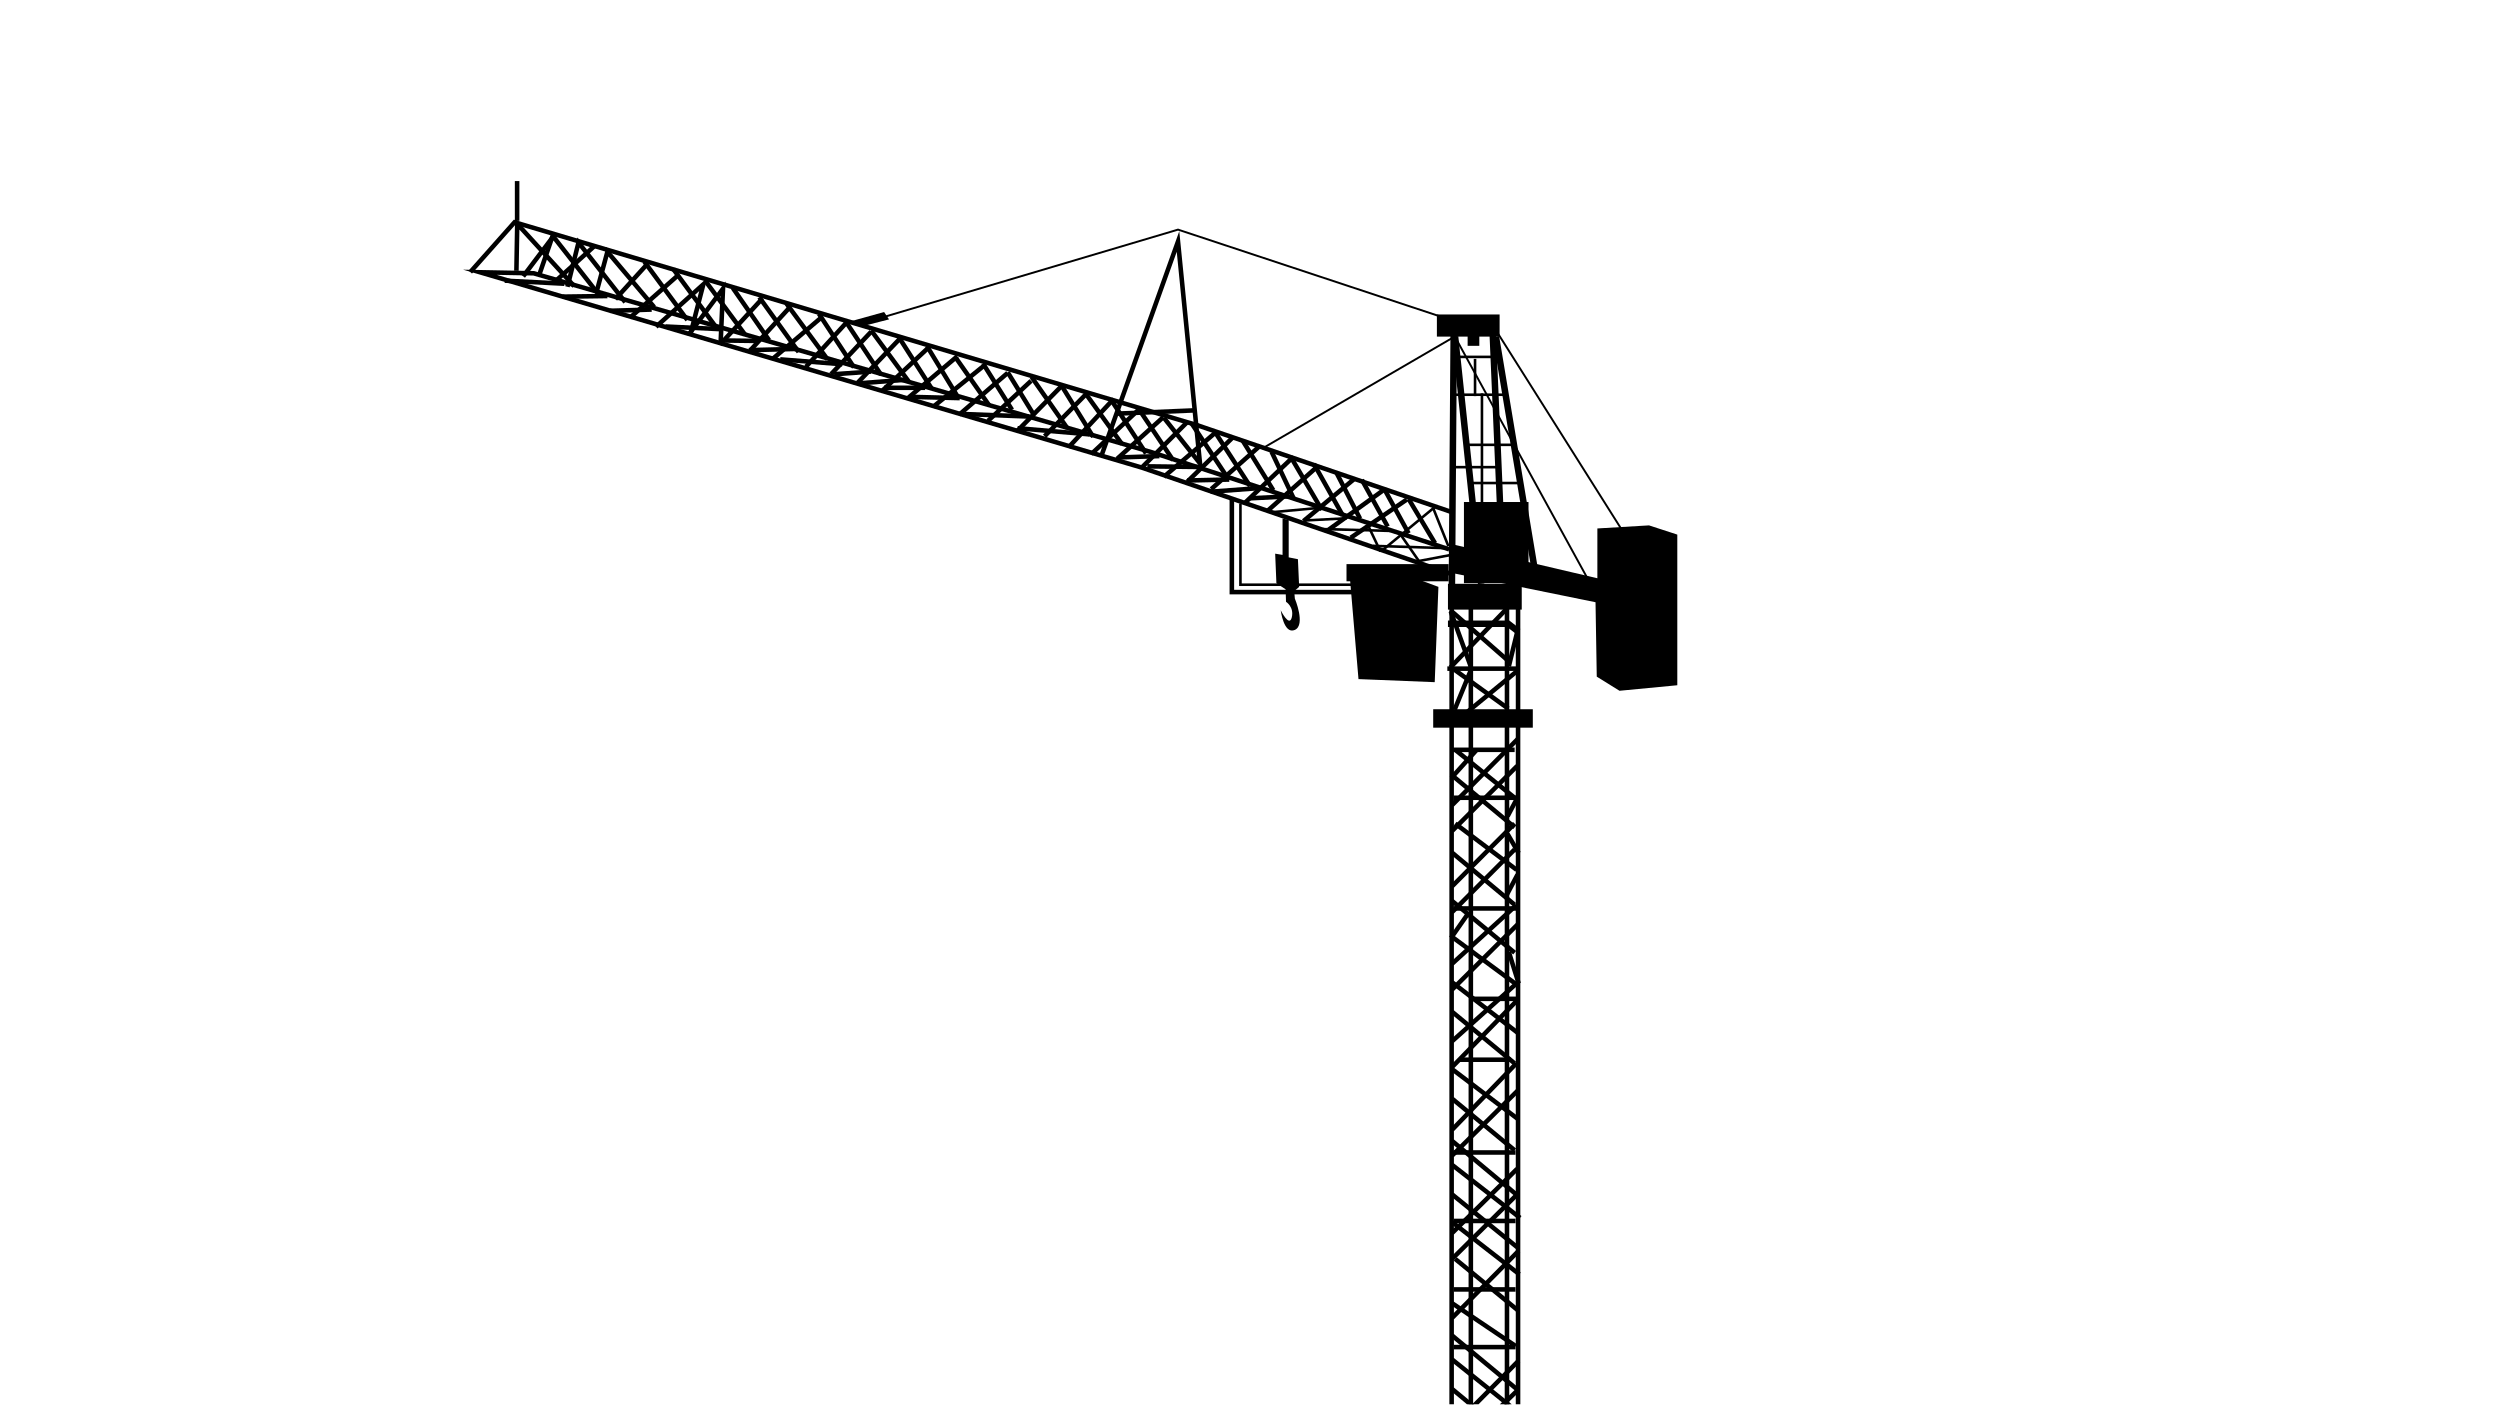 <?xml version="1.0" encoding="UTF-8" standalone="no"?>
<!-- Created with Inkscape (http://www.inkscape.org/) -->

<svg
   version="1.1"
   id="svg2"
   width="5120"
   height="2880"
   viewBox="0 0 5120 2880"
   sodipodi:docname="vecteezy_crane-with-black-and-white-color-vector-flat-illustration_8070525.eps"
   xmlns:inkscape="http://www.inkscape.org/namespaces/inkscape"
   xmlns:sodipodi="http://sodipodi.sourceforge.net/DTD/sodipodi-0.dtd"
   xmlns="http://www.w3.org/2000/svg"
   xmlns:svg="http://www.w3.org/2000/svg">
  <defs
     id="defs6">
    <clipPath
       clipPathUnits="userSpaceOnUse"
       id="clipPath20">
      <path
         d="M 31147.3,30 H 4420 v 20312.8 h 26727.3 z"
         id="path18" />
    </clipPath>
  </defs>
  <sodipodi:namedview
     id="namedview4"
     pagecolor="#ffffff"
     bordercolor="#000000"
     borderopacity="0.25"
     inkscape:showpageshadow="2"
     inkscape:pageopacity="0.0"
     inkscape:pagecheckerboard="0"
     inkscape:deskcolor="#d1d1d1" />
  <g
     id="g8"
     inkscape:groupmode="layer"
     inkscape:label="ink_ext_XXXXXX"
     transform="matrix(1.333,0,0,-1.333,0,2880)">
    <g
       id="g10"
       transform="scale(0.1)">
      <g
         id="g14">
        <g
           id="g16"
           clip-path="url(#clipPath20)">
          <path
             d="m 22306.5,12554.1 29.2,4086.2 590.6,20.2 170,-3967.7"
             style="fill:none;stroke:#000000;stroke-width:100;stroke-linecap:butt;stroke-linejoin:miter;stroke-miterlimit:10;stroke-dasharray:none;stroke-opacity:1"
             id="path22" />
          <path
             d="m 23379.8,12239.4 h -1133.7 v 396.7 h 1133.7 v -396.7"
             style="fill:#000000;fill-opacity:1;fill-rule:nonzero;stroke:none"
             id="path24" />
          <path
             d="M 22302.8,12267.7 V -2299.5"
             style="fill:none;stroke:#000000;stroke-width:70;stroke-linecap:butt;stroke-linejoin:miter;stroke-miterlimit:10;stroke-dasharray:none;stroke-opacity:1"
             id="path26" />
          <path
             d="M 23153,12267.7 V -2299.5"
             style="fill:none;stroke:#000000;stroke-width:70;stroke-linecap:butt;stroke-linejoin:miter;stroke-miterlimit:10;stroke-dasharray:none;stroke-opacity:1"
             id="path28" />
          <path
             d="M 23323.1,12267.7 V -2299.5"
             style="fill:none;stroke:#000000;stroke-width:70;stroke-linecap:butt;stroke-linejoin:miter;stroke-miterlimit:10;stroke-dasharray:none;stroke-opacity:1"
             id="path30" />
          <path
             d="M 22597.8,12267.7 V -2299.5"
             style="fill:none;stroke:#000000;stroke-width:70;stroke-linecap:butt;stroke-linejoin:miter;stroke-miterlimit:10;stroke-dasharray:none;stroke-opacity:1"
             id="path32" />
          <path
             d="m 23549.8,10425.5 h -1530.4 v 283.4 h 1530.4 v -283.4"
             style="fill:#000000;fill-opacity:1;fill-rule:nonzero;stroke:none"
             id="path34" />
          <path
             d="m 22309.4,10085.4 h 961.3"
             style="fill:none;stroke:#000000;stroke-width:70;stroke-linecap:butt;stroke-linejoin:miter;stroke-miterlimit:10;stroke-dasharray:none;stroke-opacity:1"
             id="path36" />
          <path
             d="m 22333.4,9348.6 h 961.3"
             style="fill:none;stroke:#000000;stroke-width:70;stroke-linecap:butt;stroke-linejoin:miter;stroke-miterlimit:10;stroke-dasharray:none;stroke-opacity:1"
             id="path38" />
          <path
             d="m 22333.4,7648.1 h 961.3"
             style="fill:none;stroke:#000000;stroke-width:70;stroke-linecap:butt;stroke-linejoin:miter;stroke-miterlimit:10;stroke-dasharray:none;stroke-opacity:1"
             id="path40" />
          <path
             d="m 23320.4,10253.9 -1011,-1018.7"
             style="fill:none;stroke:#000000;stroke-width:70;stroke-linecap:butt;stroke-linejoin:miter;stroke-miterlimit:10;stroke-dasharray:none;stroke-opacity:1"
             id="path42" />
          <path
             d="m 23309.2,9837.5 -999.8,-999.1"
             style="fill:none;stroke:#000000;stroke-width:70;stroke-linecap:butt;stroke-linejoin:miter;stroke-miterlimit:10;stroke-dasharray:none;stroke-opacity:1"
             id="path44" />
          <path
             d="m 23270.7,8951.8 -961.3,-963.6"
             style="fill:none;stroke:#000000;stroke-width:70;stroke-linecap:butt;stroke-linejoin:miter;stroke-miterlimit:10;stroke-dasharray:none;stroke-opacity:1"
             id="path46" />
          <path
             d="m 23270.7,8555 -961.3,-963.5"
             style="fill:none;stroke:#000000;stroke-width:70;stroke-linecap:butt;stroke-linejoin:miter;stroke-miterlimit:10;stroke-dasharray:none;stroke-opacity:1"
             id="path48" />
          <path
             d="m 23297.9,7699.3 -988.5,-901.4"
             style="fill:none;stroke:#000000;stroke-width:70;stroke-linecap:butt;stroke-linejoin:miter;stroke-miterlimit:10;stroke-dasharray:none;stroke-opacity:1"
             id="path50" />
          <path
             d="m 23320.4,7406.7 -1011,-1005.6"
             style="fill:none;stroke:#000000;stroke-width:70;stroke-linecap:butt;stroke-linejoin:miter;stroke-miterlimit:10;stroke-dasharray:none;stroke-opacity:1"
             id="path52" />
          <path
             d="m 23286.7,6483.9 -977.3,-876.3"
             style="fill:none;stroke:#000000;stroke-width:70;stroke-linecap:butt;stroke-linejoin:miter;stroke-miterlimit:10;stroke-dasharray:none;stroke-opacity:1"
             id="path54" />
          <path
             d="M 23309.2,6236.4 22309.4,5210.8"
             style="fill:none;stroke:#000000;stroke-width:70;stroke-linecap:butt;stroke-linejoin:miter;stroke-miterlimit:10;stroke-dasharray:none;stroke-opacity:1"
             id="path56" />
          <path
             d="M 23297.9,5268.6 22309.4,4247.2"
             style="fill:none;stroke:#000000;stroke-width:70;stroke-linecap:butt;stroke-linejoin:miter;stroke-miterlimit:10;stroke-dasharray:none;stroke-opacity:1"
             id="path58" />
          <path
             d="m 23320.4,4852.2 -1011,-1001.7"
             style="fill:none;stroke:#000000;stroke-width:70;stroke-linecap:butt;stroke-linejoin:miter;stroke-miterlimit:10;stroke-dasharray:none;stroke-opacity:1"
             id="path60" />
          <path
             d="m 23309.2,3648 -999.8,-987.9"
             style="fill:none;stroke:#000000;stroke-width:70;stroke-linecap:butt;stroke-linejoin:miter;stroke-miterlimit:10;stroke-dasharray:none;stroke-opacity:1"
             id="path62" />
          <path
             d="m 23320.4,3265.4 -1011,-1002"
             style="fill:none;stroke:#000000;stroke-width:70;stroke-linecap:butt;stroke-linejoin:miter;stroke-miterlimit:10;stroke-dasharray:none;stroke-opacity:1"
             id="path64" />
          <path
             d="M 23331.7,2387.6 22309.4,1356.5"
             style="fill:none;stroke:#000000;stroke-width:70;stroke-linecap:butt;stroke-linejoin:miter;stroke-miterlimit:10;stroke-dasharray:none;stroke-opacity:1"
             id="path66" />
          <path
             d="m 22357.4,10085.4 913.3,-736.8"
             style="fill:none;stroke:#000000;stroke-width:70;stroke-linecap:butt;stroke-linejoin:miter;stroke-miterlimit:10;stroke-dasharray:none;stroke-opacity:1"
             id="path68" />
          <path
             d="m 22299.1,9701.3 971.6,-806.2"
             style="fill:none;stroke:#000000;stroke-width:70;stroke-linecap:butt;stroke-linejoin:miter;stroke-miterlimit:10;stroke-dasharray:none;stroke-opacity:1"
             id="path70" />
          <path
             d="m 22357.4,8951.8 943.9,-710.1"
             style="fill:none;stroke:#000000;stroke-width:70;stroke-linecap:butt;stroke-linejoin:miter;stroke-miterlimit:10;stroke-dasharray:none;stroke-opacity:1"
             id="path72" />
          <path
             d="m 22309.4,8505.4 961.3,-800.6"
             style="fill:none;stroke:#000000;stroke-width:70;stroke-linecap:butt;stroke-linejoin:miter;stroke-miterlimit:10;stroke-dasharray:none;stroke-opacity:1"
             id="path74" />
          <path
             d="M 22303.4,7768.6 23270.7,6968"
             style="fill:none;stroke:#000000;stroke-width:70;stroke-linecap:butt;stroke-linejoin:miter;stroke-miterlimit:10;stroke-dasharray:none;stroke-opacity:1"
             id="path76" />
          <path
             d="m 22318.9,7204.2 990.3,-731.5"
             style="fill:none;stroke:#000000;stroke-width:70;stroke-linecap:butt;stroke-linejoin:miter;stroke-miterlimit:10;stroke-dasharray:none;stroke-opacity:1"
             id="path78" />
          <path
             d="m 22309.4,6514.5 1005.4,-775"
             style="fill:none;stroke:#000000;stroke-width:70;stroke-linecap:butt;stroke-linejoin:miter;stroke-miterlimit:10;stroke-dasharray:none;stroke-opacity:1"
             id="path80" />
          <path
             d="m 22309.4,6061 961.3,-793.5"
             style="fill:none;stroke:#000000;stroke-width:70;stroke-linecap:butt;stroke-linejoin:miter;stroke-miterlimit:10;stroke-dasharray:none;stroke-opacity:1"
             id="path82" />
          <path
             d="m 22309.4,5179.7 1011,-766.4"
             style="fill:none;stroke:#000000;stroke-width:70;stroke-linecap:butt;stroke-linejoin:miter;stroke-miterlimit:10;stroke-dasharray:none;stroke-opacity:1"
             id="path84" />
          <path
             d="m 22309.4,4726.2 961.3,-793.5"
             style="fill:none;stroke:#000000;stroke-width:70;stroke-linecap:butt;stroke-linejoin:miter;stroke-miterlimit:10;stroke-dasharray:none;stroke-opacity:1"
             id="path86" />
          <path
             d="M 22309.4,3709.1 23354.2,2894"
             style="fill:none;stroke:#000000;stroke-width:70;stroke-linecap:butt;stroke-linejoin:miter;stroke-miterlimit:10;stroke-dasharray:none;stroke-opacity:1"
             id="path88" />
          <path
             d="m 22309.4,3255.6 999.8,-811.7"
             style="fill:none;stroke:#000000;stroke-width:70;stroke-linecap:butt;stroke-linejoin:miter;stroke-miterlimit:10;stroke-dasharray:none;stroke-opacity:1"
             id="path90" />
          <path
             d="m 22309.4,4077.2 999.8,-834.3"
             style="fill:none;stroke:#000000;stroke-width:70;stroke-linecap:butt;stroke-linejoin:miter;stroke-miterlimit:10;stroke-dasharray:none;stroke-opacity:1"
             id="path92" />
          <path
             d="m 22309.4,2830.2 1033.5,-802.7"
             style="fill:none;stroke:#000000;stroke-width:70;stroke-linecap:butt;stroke-linejoin:miter;stroke-miterlimit:10;stroke-dasharray:none;stroke-opacity:1"
             id="path94" />
          <path
             d="m 22357.4,2263.4 974.3,-798.6"
             style="fill:none;stroke:#000000;stroke-width:70;stroke-linecap:butt;stroke-linejoin:miter;stroke-miterlimit:10;stroke-dasharray:none;stroke-opacity:1"
             id="path96" />
          <path
             d="m 22309.4,1583.2 977.3,-658.501"
             style="fill:none;stroke:#000000;stroke-width:70;stroke-linecap:butt;stroke-linejoin:miter;stroke-miterlimit:10;stroke-dasharray:none;stroke-opacity:1"
             id="path98" />
          <path
             d="m 23039.7,16433.8 h -963.6 v 340.1 h 963.6 v -340.1"
             style="fill:#000000;fill-opacity:1;fill-rule:nonzero;stroke:none"
             id="path100" />
          <path
             d="m 22354.9,16437.6 401.4,-3801.5"
             style="fill:none;stroke:#000000;stroke-width:100;stroke-linecap:butt;stroke-linejoin:miter;stroke-miterlimit:10;stroke-dasharray:none;stroke-opacity:1"
             id="path102" />
          <path
             d="m 22983,16433.8 623.5,-3741"
             style="fill:none;stroke:#000000;stroke-width:100;stroke-linecap:butt;stroke-linejoin:miter;stroke-miterlimit:10;stroke-dasharray:none;stroke-opacity:1"
             id="path104" />
          <path
             d="m 22299.4,15540.8 h 815.4"
             style="fill:none;stroke:#000000;stroke-width:40;stroke-linecap:butt;stroke-linejoin:miter;stroke-miterlimit:10;stroke-dasharray:none;stroke-opacity:1"
             id="path106" />
          <path
             d="m 22566.1,14771.1 h 708.8"
             style="fill:none;stroke:#000000;stroke-width:40;stroke-linecap:butt;stroke-linejoin:miter;stroke-miterlimit:10;stroke-dasharray:none;stroke-opacity:1"
             id="path108" />
          <path
             d="m 22284.2,14428.1 h 754.4"
             style="fill:none;stroke:#000000;stroke-width:40;stroke-linecap:butt;stroke-linejoin:miter;stroke-miterlimit:10;stroke-dasharray:none;stroke-opacity:1"
             id="path110" />
          <path
             d="m 22619.5,14184.2 h 742.1"
             style="fill:none;stroke:#000000;stroke-width:40;stroke-linecap:butt;stroke-linejoin:miter;stroke-miterlimit:10;stroke-dasharray:none;stroke-opacity:1"
             id="path112" />
          <path
             d="m 22710.9,13414.5 h 335.3"
             style="fill:none;stroke:#000000;stroke-width:40;stroke-linecap:butt;stroke-linejoin:miter;stroke-miterlimit:10;stroke-dasharray:none;stroke-opacity:1"
             id="path114" />
          <path
             d="m 23483.7,12645.6 h -992 v 1247 h 992 v -1247"
             style="fill:#000000;fill-opacity:1;fill-rule:nonzero;stroke:none"
             id="path116" />
          <path
             d="m 22283.9,13250.2 2257.8,-529.1 v 765.3 l 793.6,47.2 434.5,-141.7 v -2314.5 l -888,-85 -349.5,217.2 -18.9,1143.1 -2226.4,453.7 -3.1,443.8"
             style="fill:#000000;fill-opacity:1;fill-rule:nonzero;stroke:none"
             id="path118" />
          <path
             d="m 23020.8,16471.6 2276.7,-3608.7"
             style="fill:none;stroke:#000000;stroke-width:30;stroke-linecap:butt;stroke-linejoin:miter;stroke-miterlimit:10;stroke-dasharray:none;stroke-opacity:1"
             id="path120" />
          <path
             d="m 22332.2,16471.5 2077.3,-3788.1"
             style="fill:none;stroke:#000000;stroke-width:30;stroke-linecap:butt;stroke-linejoin:miter;stroke-miterlimit:10;stroke-dasharray:none;stroke-opacity:1"
             id="path122" />
          <path
             d="m 22265,13165.2 -4572.3,1492.6 -9494.18,2749 -824.45,15.6 10167.43,-3000.8 4751.9,-1634.3"
             style="fill:none;stroke:#000000;stroke-width:70;stroke-linecap:butt;stroke-linejoin:miter;stroke-miterlimit:10;stroke-dasharray:none;stroke-opacity:1"
             id="path124" />
          <path
             d="m 22293.4,13741.4 -3901.6,1332 -10486.14,3117.5 -680.18,-765.2"
             style="fill:none;stroke:#000000;stroke-width:70;stroke-linecap:butt;stroke-linejoin:miter;stroke-miterlimit:10;stroke-dasharray:none;stroke-opacity:1"
             id="path126" />
          <path
             d="m 7934,17444.6 12.67,721.2 875.35,-957.4"
             style="fill:none;stroke:#000000;stroke-width:70;stroke-linecap:butt;stroke-linejoin:miter;stroke-miterlimit:10;stroke-dasharray:none;stroke-opacity:1"
             id="path128" />
          <path
             d="m 8283.54,17378.5 207.84,604.6 717.96,-916.4"
             style="fill:none;stroke:#000000;stroke-width:70;stroke-linecap:butt;stroke-linejoin:miter;stroke-miterlimit:10;stroke-dasharray:none;stroke-opacity:1"
             id="path130" />
          <path
             d="m 8718.1,17199 170.04,680.2 717.97,-916.4"
             style="fill:none;stroke:#000000;stroke-width:70;stroke-linecap:butt;stroke-linejoin:miter;stroke-miterlimit:10;stroke-dasharray:none;stroke-opacity:1"
             id="path132" />
          <path
             d="m 9171.55,17142.3 160.6,595.2 717.95,-850.2"
             style="fill:none;stroke:#000000;stroke-width:70;stroke-linecap:butt;stroke-linejoin:miter;stroke-miterlimit:10;stroke-dasharray:none;stroke-opacity:1"
             id="path134" />
          <path
             d="m 9898.97,17586.3 661.33,-897.4"
             style="fill:none;stroke:#000000;stroke-width:70;stroke-linecap:butt;stroke-linejoin:miter;stroke-miterlimit:10;stroke-dasharray:none;stroke-opacity:1"
             id="path136" />
          <path
             d="m 10343,17472.9 661.3,-897.4"
             style="fill:none;stroke:#000000;stroke-width:70;stroke-linecap:butt;stroke-linejoin:miter;stroke-miterlimit:10;stroke-dasharray:none;stroke-opacity:1"
             id="path138" />
          <path
             d="m 10834.2,17293.5 614.1,-831.4"
             style="fill:none;stroke:#000000;stroke-width:70;stroke-linecap:butt;stroke-linejoin:miter;stroke-miterlimit:10;stroke-dasharray:none;stroke-opacity:1"
             id="path140" />
          <path
             d="m 11259.3,17180.1 557.4,-803"
             style="fill:none;stroke:#000000;stroke-width:70;stroke-linecap:butt;stroke-linejoin:miter;stroke-miterlimit:10;stroke-dasharray:none;stroke-opacity:1"
             id="path142" />
          <path
             d="m 11665.5,17038.4 604.7,-840.8"
             style="fill:none;stroke:#000000;stroke-width:70;stroke-linecap:butt;stroke-linejoin:miter;stroke-miterlimit:10;stroke-dasharray:none;stroke-opacity:1"
             id="path144" />
          <path
             d="m 12081.2,16943.9 633,-859.6"
             style="fill:none;stroke:#000000;stroke-width:70;stroke-linecap:butt;stroke-linejoin:miter;stroke-miterlimit:10;stroke-dasharray:none;stroke-opacity:1"
             id="path146" />
          <path
             d="m 12581.9,16783.3 538.5,-821.9"
             style="fill:none;stroke:#000000;stroke-width:70;stroke-linecap:butt;stroke-linejoin:miter;stroke-miterlimit:10;stroke-dasharray:none;stroke-opacity:1"
             id="path148" />
          <path
             d="m 12978.7,16688.9 557.3,-840.8"
             style="fill:none;stroke:#000000;stroke-width:70;stroke-linecap:butt;stroke-linejoin:miter;stroke-miterlimit:10;stroke-dasharray:none;stroke-opacity:1"
             id="path150" />
          <path
             d="m 13384.9,16528.3 576.3,-784.1"
             style="fill:none;stroke:#000000;stroke-width:70;stroke-linecap:butt;stroke-linejoin:miter;stroke-miterlimit:10;stroke-dasharray:none;stroke-opacity:1"
             id="path152" />
          <path
             d="m 13810,16424.4 500.7,-784.1"
             style="fill:none;stroke:#000000;stroke-width:70;stroke-linecap:butt;stroke-linejoin:miter;stroke-miterlimit:10;stroke-dasharray:none;stroke-opacity:1"
             id="path154" />
          <path
             d="m 14244.6,16282.6 453.4,-746.3"
             style="fill:none;stroke:#000000;stroke-width:70;stroke-linecap:butt;stroke-linejoin:miter;stroke-miterlimit:10;stroke-dasharray:none;stroke-opacity:1"
             id="path156" />
          <path
             d="m 14688.6,16103.2 510.1,-727.5"
             style="fill:none;stroke:#000000;stroke-width:70;stroke-linecap:butt;stroke-linejoin:miter;stroke-miterlimit:10;stroke-dasharray:none;stroke-opacity:1"
             id="path158" />
          <path
             d="m 15104.2,16018.1 444,-708.5"
             style="fill:none;stroke:#000000;stroke-width:70;stroke-linecap:butt;stroke-linejoin:miter;stroke-miterlimit:10;stroke-dasharray:none;stroke-opacity:1"
             id="path160" />
          <path
             d="m 15482.1,15885.9 410.9,-669.2"
             style="fill:none;stroke:#000000;stroke-width:70;stroke-linecap:butt;stroke-linejoin:miter;stroke-miterlimit:10;stroke-dasharray:none;stroke-opacity:1"
             id="path162" />
          <path
             d="m 15850.5,15810.3 548,-784.1"
             style="fill:none;stroke:#000000;stroke-width:70;stroke-linecap:butt;stroke-linejoin:miter;stroke-miterlimit:10;stroke-dasharray:none;stroke-opacity:1"
             id="path164" />
          <path
             d="m 16322.9,15659.2 472.3,-765.3"
             style="fill:none;stroke:#000000;stroke-width:70;stroke-linecap:butt;stroke-linejoin:miter;stroke-miterlimit:10;stroke-dasharray:none;stroke-opacity:1"
             id="path166" />
          <path
             d="m 16681.9,15555.2 557.3,-774.6"
             style="fill:none;stroke:#000000;stroke-width:70;stroke-linecap:butt;stroke-linejoin:miter;stroke-miterlimit:10;stroke-dasharray:none;stroke-opacity:1"
             id="path168" />
          <path
             d="m 17059.8,15479.7 547.9,-840.8"
             style="fill:none;stroke:#000000;stroke-width:70;stroke-linecap:butt;stroke-linejoin:miter;stroke-miterlimit:10;stroke-dasharray:none;stroke-opacity:1"
             id="path170" />
          <path
             d="m 17503.8,15309.6 519.5,-774.6"
             style="fill:none;stroke:#000000;stroke-width:70;stroke-linecap:butt;stroke-linejoin:miter;stroke-miterlimit:10;stroke-dasharray:none;stroke-opacity:1"
             id="path172" />
          <path
             d="m 18306.7,15101.8 534.8,-807.9"
             style="fill:none;stroke:#000000;stroke-width:70;stroke-linecap:butt;stroke-linejoin:miter;stroke-miterlimit:10;stroke-dasharray:none;stroke-opacity:1"
             id="path174" />
          <path
             d="m 18665.7,14969.5 538.5,-831.3"
             style="fill:none;stroke:#000000;stroke-width:70;stroke-linecap:butt;stroke-linejoin:miter;stroke-miterlimit:10;stroke-dasharray:none;stroke-opacity:1"
             id="path176" />
          <path
             d="m 19090.8,14837.3 472.4,-765.2"
             style="fill:none;stroke:#000000;stroke-width:70;stroke-linecap:butt;stroke-linejoin:miter;stroke-miterlimit:10;stroke-dasharray:none;stroke-opacity:1"
             id="path178" />
          <path
             d="m 19534.9,14667.2 340,-717.9"
             style="fill:none;stroke:#000000;stroke-width:70;stroke-linecap:butt;stroke-linejoin:miter;stroke-miterlimit:10;stroke-dasharray:none;stroke-opacity:1"
             id="path180" />
          <path
             d="m 19827.7,14591.6 481.8,-821.8"
             style="fill:none;stroke:#000000;stroke-width:70;stroke-linecap:butt;stroke-linejoin:miter;stroke-miterlimit:10;stroke-dasharray:none;stroke-opacity:1"
             id="path182" />
          <path
             d="m 20186.7,14478.3 444,-793.6"
             style="fill:none;stroke:#000000;stroke-width:70;stroke-linecap:butt;stroke-linejoin:miter;stroke-miterlimit:10;stroke-dasharray:none;stroke-opacity:1"
             id="path184" />
          <path
             d="m 20536.2,14336.6 359,-699.1"
             style="fill:none;stroke:#000000;stroke-width:70;stroke-linecap:butt;stroke-linejoin:miter;stroke-miterlimit:10;stroke-dasharray:none;stroke-opacity:1"
             id="path186" />
          <path
             d="m 20923.6,14232.7 396.7,-718"
             style="fill:none;stroke:#000000;stroke-width:70;stroke-linecap:butt;stroke-linejoin:miter;stroke-miterlimit:10;stroke-dasharray:none;stroke-opacity:1"
             id="path188" />
          <path
             d="m 21263.6,14100.4 377.9,-689.6"
             style="fill:none;stroke:#000000;stroke-width:70;stroke-linecap:butt;stroke-linejoin:miter;stroke-miterlimit:10;stroke-dasharray:none;stroke-opacity:1"
             id="path190" />
          <path
             d="m 21641.5,13939.8 406.2,-680.2"
             style="fill:none;stroke:#000000;stroke-width:70;stroke-linecap:butt;stroke-linejoin:miter;stroke-miterlimit:10;stroke-dasharray:none;stroke-opacity:1"
             id="path192" />
          <path
             d="m 22019.4,13798.1 233.6,-584.5"
             style="fill:none;stroke:#000000;stroke-width:40;stroke-linecap:butt;stroke-linejoin:miter;stroke-miterlimit:10;stroke-dasharray:none;stroke-opacity:1"
             id="path194" />
          <path
             d="m 13167.6,16613.3 4931.3,1464.3 4118.7,-1364.1"
             style="fill:none;stroke:#000000;stroke-width:30;stroke-linecap:butt;stroke-linejoin:miter;stroke-miterlimit:10;stroke-dasharray:none;stroke-opacity:1"
             id="path196" />
          <path
             d="m 16915.4,14584.7 1183.4,3310.4 337.6,-3409.8 -554.8,701.5"
             style="fill:none;stroke:#000000;stroke-width:70;stroke-linecap:butt;stroke-linejoin:miter;stroke-miterlimit:10;stroke-dasharray:none;stroke-opacity:1"
             id="path198" />
          <path
             d="M 22354.9,16437.6 19393.1,14714.4"
             style="fill:none;stroke:#000000;stroke-width:30;stroke-linecap:butt;stroke-linejoin:miter;stroke-miterlimit:10;stroke-dasharray:none;stroke-opacity:1"
             id="path200" />
          <path
             d="M 18346.1,15300.3 17141,15249.6"
             style="fill:none;stroke:#000000;stroke-width:70;stroke-linecap:butt;stroke-linejoin:miter;stroke-miterlimit:10;stroke-dasharray:none;stroke-opacity:1"
             id="path202" />
          <path
             d="m 13073.1,16670 510.2,141.7 75.6,-113.4 -444.1,-113.4 -141.7,85.1"
             style="fill:#000000;fill-opacity:1;fill-rule:nonzero;stroke:none"
             id="path204" />
          <path
             d="m 8500.82,17973.6 -462.9,-614"
             style="fill:none;stroke:#000000;stroke-width:70;stroke-linecap:butt;stroke-linejoin:miter;stroke-miterlimit:10;stroke-dasharray:none;stroke-opacity:1"
             id="path206" />
          <path
             d="m 9134.49,17826.5 -633.67,-570.8"
             style="fill:none;stroke:#000000;stroke-width:70;stroke-linecap:butt;stroke-linejoin:miter;stroke-miterlimit:10;stroke-dasharray:none;stroke-opacity:1"
             id="path208" />
          <path
             d="m 9927.31,17529.6 -472.35,-519.5"
             style="fill:none;stroke:#000000;stroke-width:70;stroke-linecap:butt;stroke-linejoin:miter;stroke-miterlimit:10;stroke-dasharray:none;stroke-opacity:1"
             id="path210" />
          <path
             d="m 10409.1,17369 -727.41,-642.3"
             style="fill:none;stroke:#000000;stroke-width:70;stroke-linecap:butt;stroke-linejoin:miter;stroke-miterlimit:10;stroke-dasharray:none;stroke-opacity:1"
             id="path212" />
          <path
             d="m 10078.5,16584.9 727.4,651.9 -198.4,-765.2"
             style="fill:none;stroke:#000000;stroke-width:70;stroke-linecap:butt;stroke-linejoin:miter;stroke-miterlimit:10;stroke-dasharray:none;stroke-opacity:1"
             id="path214" />
          <path
             d="m 10579.2,16462.1 529,708.6 -37.8,-859.7"
             style="fill:none;stroke:#000000;stroke-width:70;stroke-linecap:butt;stroke-linejoin:miter;stroke-miterlimit:10;stroke-dasharray:none;stroke-opacity:1"
             id="path216" />
          <path
             d="M 11712.8,17019.5 11060.9,16311"
             style="fill:none;stroke:#000000;stroke-width:70;stroke-linecap:butt;stroke-linejoin:miter;stroke-miterlimit:10;stroke-dasharray:none;stroke-opacity:1"
             id="path218" />
          <path
             d="m 12128.4,16877.8 -598.2,-651.9"
             style="fill:none;stroke:#000000;stroke-width:70;stroke-linecap:butt;stroke-linejoin:miter;stroke-miterlimit:10;stroke-dasharray:none;stroke-opacity:1"
             id="path220" />
          <path
             d="m 12629.1,16736.1 -755.7,-642.4"
             style="fill:none;stroke:#000000;stroke-width:70;stroke-linecap:butt;stroke-linejoin:miter;stroke-miterlimit:10;stroke-dasharray:none;stroke-opacity:1"
             id="path222" />
          <path
             d="m 13023.4,16669.8 -639.9,-698.9"
             style="fill:none;stroke:#000000;stroke-width:70;stroke-linecap:butt;stroke-linejoin:miter;stroke-miterlimit:10;stroke-dasharray:none;stroke-opacity:1"
             id="path224" />
          <path
             d="m 13384.9,16509.4 -617.1,-653.5"
             style="fill:none;stroke:#000000;stroke-width:70;stroke-linecap:butt;stroke-linejoin:miter;stroke-miterlimit:10;stroke-dasharray:none;stroke-opacity:1"
             id="path226" />
          <path
             d="m 13828.9,16405.4 -651.8,-680.1"
             style="fill:none;stroke:#000000;stroke-width:70;stroke-linecap:butt;stroke-linejoin:miter;stroke-miterlimit:10;stroke-dasharray:none;stroke-opacity:1"
             id="path228" />
          <path
             d="m 14263.5,16263.8 -708.6,-661.3"
             style="fill:none;stroke:#000000;stroke-width:70;stroke-linecap:butt;stroke-linejoin:miter;stroke-miterlimit:10;stroke-dasharray:none;stroke-opacity:1"
             id="path230" />
          <path
             d="m 14707.5,16131.5 -761.3,-644.7"
             style="fill:none;stroke:#000000;stroke-width:70;stroke-linecap:butt;stroke-linejoin:miter;stroke-miterlimit:10;stroke-dasharray:none;stroke-opacity:1"
             id="path232" />
          <path
             d="M 15139.1,16004.5 14339,15356.8"
             style="fill:none;stroke:#000000;stroke-width:70;stroke-linecap:butt;stroke-linejoin:miter;stroke-miterlimit:10;stroke-dasharray:none;stroke-opacity:1"
             id="path234" />
          <path
             d="M 15482.1,15876.4 14735.8,15234"
             style="fill:none;stroke:#000000;stroke-width:70;stroke-linecap:butt;stroke-linejoin:miter;stroke-miterlimit:10;stroke-dasharray:none;stroke-opacity:1"
             id="path236" />
          <path
             d="m 15841.1,15753.6 -661.3,-614"
             style="fill:none;stroke:#000000;stroke-width:70;stroke-linecap:butt;stroke-linejoin:miter;stroke-miterlimit:10;stroke-dasharray:none;stroke-opacity:1"
             id="path238" />
          <path
             d="m 16313.4,15678 -689.6,-699"
             style="fill:none;stroke:#000000;stroke-width:70;stroke-linecap:butt;stroke-linejoin:miter;stroke-miterlimit:10;stroke-dasharray:none;stroke-opacity:1"
             id="path240" />
          <path
             d="m 16681.9,15545.8 -633,-642.4"
             style="fill:none;stroke:#000000;stroke-width:70;stroke-linecap:butt;stroke-linejoin:miter;stroke-miterlimit:10;stroke-dasharray:none;stroke-opacity:1"
             id="path242" />
          <path
             d="m 17069.2,15432.4 -651.8,-699.1"
             style="fill:none;stroke:#000000;stroke-width:70;stroke-linecap:butt;stroke-linejoin:miter;stroke-miterlimit:10;stroke-dasharray:none;stroke-opacity:1"
             id="path244" />
          <path
             d="m 17522.7,15337.9 -755.8,-708.5"
             style="fill:none;stroke:#000000;stroke-width:70;stroke-linecap:butt;stroke-linejoin:miter;stroke-miterlimit:10;stroke-dasharray:none;stroke-opacity:1"
             id="path246" />
          <path
             d="m 17872.2,15196.3 -710.1,-640.9"
             style="fill:none;stroke:#000000;stroke-width:70;stroke-linecap:butt;stroke-linejoin:miter;stroke-miterlimit:10;stroke-dasharray:none;stroke-opacity:1"
             id="path248" />
          <path
             d="M 18240.6,15120.7 17551,14431"
             style="fill:none;stroke:#000000;stroke-width:70;stroke-linecap:butt;stroke-linejoin:miter;stroke-miterlimit:10;stroke-dasharray:none;stroke-opacity:1"
             id="path250" />
          <path
             d="m 18675.2,14960.1 -793.6,-680.2"
             style="fill:none;stroke:#000000;stroke-width:70;stroke-linecap:butt;stroke-linejoin:miter;stroke-miterlimit:10;stroke-dasharray:none;stroke-opacity:1"
             id="path252" />
          <path
             d="m 18939.7,14884.5 -699.1,-680.2"
             style="fill:none;stroke:#000000;stroke-width:70;stroke-linecap:butt;stroke-linejoin:miter;stroke-miterlimit:10;stroke-dasharray:none;stroke-opacity:1"
             id="path254" />
          <path
             d="m 19364.8,14761.7 -755.7,-670.8"
             style="fill:none;stroke:#000000;stroke-width:70;stroke-linecap:butt;stroke-linejoin:miter;stroke-miterlimit:10;stroke-dasharray:none;stroke-opacity:1"
             id="path256" />
          <path
             d="m 19856,14572.7 -726.1,-689.9"
             style="fill:none;stroke:#000000;stroke-width:70;stroke-linecap:butt;stroke-linejoin:miter;stroke-miterlimit:10;stroke-dasharray:none;stroke-opacity:1"
             id="path258" />
          <path
             d="m 20243.4,14440.5 -765.2,-680.2"
             style="fill:none;stroke:#000000;stroke-width:70;stroke-linecap:butt;stroke-linejoin:miter;stroke-miterlimit:10;stroke-dasharray:none;stroke-opacity:1"
             id="path260" />
          <path
             d="m 20800.7,14242.1 -774.6,-642.4"
             style="fill:none;stroke:#000000;stroke-width:70;stroke-linecap:butt;stroke-linejoin:miter;stroke-miterlimit:10;stroke-dasharray:none;stroke-opacity:1"
             id="path262" />
          <path
             d="m 21263.6,14081.5 -850.2,-614.1"
             style="fill:none;stroke:#000000;stroke-width:70;stroke-linecap:butt;stroke-linejoin:miter;stroke-miterlimit:10;stroke-dasharray:none;stroke-opacity:1"
             id="path264" />
          <path
             d="m 21613.2,13930.4 -859.7,-585.8"
             style="fill:none;stroke:#000000;stroke-width:70;stroke-linecap:butt;stroke-linejoin:miter;stroke-miterlimit:10;stroke-dasharray:none;stroke-opacity:1"
             id="path266" />
          <path
             d="m 22057.2,13826.4 -812.5,-670.7"
             style="fill:none;stroke:#000000;stroke-width:40;stroke-linecap:butt;stroke-linejoin:miter;stroke-miterlimit:10;stroke-dasharray:none;stroke-opacity:1"
             id="path268" />
          <path
             d="m 7754.51,17293.5 916.36,-47.3"
             style="fill:none;stroke:#000000;stroke-width:70;stroke-linecap:butt;stroke-linejoin:miter;stroke-miterlimit:10;stroke-dasharray:none;stroke-opacity:1"
             id="path270" />
          <path
             d="m 8642.52,17047.8 689.63,9.5"
             style="fill:none;stroke:#000000;stroke-width:70;stroke-linecap:butt;stroke-linejoin:miter;stroke-miterlimit:10;stroke-dasharray:none;stroke-opacity:1"
             id="path272" />
          <path
             d="m 9369.94,16830.6 642.36,18.9"
             style="fill:none;stroke:#000000;stroke-width:70;stroke-linecap:butt;stroke-linejoin:miter;stroke-miterlimit:10;stroke-dasharray:none;stroke-opacity:1"
             id="path274" />
          <path
             d="m 10225.3,16589.1 864,-41.9"
             style="fill:none;stroke:#000000;stroke-width:70;stroke-linecap:butt;stroke-linejoin:miter;stroke-miterlimit:10;stroke-dasharray:none;stroke-opacity:1"
             id="path276" />
          <path
             d="m 11503.3,16225.9 748,19"
             style="fill:none;stroke:#000000;stroke-width:70;stroke-linecap:butt;stroke-linejoin:miter;stroke-miterlimit:10;stroke-dasharray:none;stroke-opacity:1"
             id="path278" />
          <path
             d="m 11986.7,16084.3 954.2,-75.6"
             style="fill:none;stroke:#000000;stroke-width:70;stroke-linecap:butt;stroke-linejoin:miter;stroke-miterlimit:10;stroke-dasharray:none;stroke-opacity:1"
             id="path280" />
          <path
             d="m 13186.5,15715.8 746.3,56.7"
             style="fill:none;stroke:#000000;stroke-width:70;stroke-linecap:butt;stroke-linejoin:miter;stroke-miterlimit:10;stroke-dasharray:none;stroke-opacity:1"
             id="path282" />
          <path
             d="m 13989.5,15508 755.7,-18.9"
             style="fill:none;stroke:#000000;stroke-width:70;stroke-linecap:butt;stroke-linejoin:miter;stroke-miterlimit:10;stroke-dasharray:none;stroke-opacity:1"
             id="path284" />
          <path
             d="m 14820.8,15243.5 993.5,-38"
             style="fill:none;stroke:#000000;stroke-width:70;stroke-linecap:butt;stroke-linejoin:miter;stroke-miterlimit:10;stroke-dasharray:none;stroke-opacity:1"
             id="path286" />
          <path
             d="m 15633.3,15026.2 1105.3,-94.5"
             style="fill:none;stroke:#000000;stroke-width:70;stroke-linecap:butt;stroke-linejoin:miter;stroke-miterlimit:10;stroke-dasharray:none;stroke-opacity:1"
             id="path288" />
          <path
             d="m 17626.6,14440.5 803,-9.5"
             style="fill:none;stroke:#000000;stroke-width:70;stroke-linecap:butt;stroke-linejoin:miter;stroke-miterlimit:10;stroke-dasharray:none;stroke-opacity:1"
             id="path290" />
          <path
             d="m 18599.2,14050.7 757.9,56.6"
             style="fill:none;stroke:#000000;stroke-width:70;stroke-linecap:butt;stroke-linejoin:miter;stroke-miterlimit:10;stroke-dasharray:none;stroke-opacity:1"
             id="path292" />
          <path
             d="m 18240.6,14223.2 645.9,14.5"
             style="fill:none;stroke:#000000;stroke-width:70;stroke-linecap:butt;stroke-linejoin:miter;stroke-miterlimit:10;stroke-dasharray:none;stroke-opacity:1"
             id="path294" />
          <path
             d="m 19204.2,13949.3 582.6,29.5"
             style="fill:none;stroke:#000000;stroke-width:70;stroke-linecap:butt;stroke-linejoin:miter;stroke-miterlimit:10;stroke-dasharray:none;stroke-opacity:1"
             id="path296" />
          <path
             d="m 19569.1,13738.2 718.5,66.2"
             style="fill:none;stroke:#000000;stroke-width:40;stroke-linecap:butt;stroke-linejoin:miter;stroke-miterlimit:10;stroke-dasharray:none;stroke-opacity:1"
             id="path298" />
          <path
             d="m 20318.9,13476.9 1048.7,-28.3"
             style="fill:none;stroke:#000000;stroke-width:40;stroke-linecap:butt;stroke-linejoin:miter;stroke-miterlimit:10;stroke-dasharray:none;stroke-opacity:1"
             id="path300" />
          <path
             d="m 21095.3,13219.1 1103.6,-35.1"
             style="fill:none;stroke:#000000;stroke-width:40;stroke-linecap:butt;stroke-linejoin:miter;stroke-miterlimit:10;stroke-dasharray:none;stroke-opacity:1"
             id="path302" />
          <path
             d="m 22099.7,12588.9 -538.5,198.4 -821.9,-56.7 132.3,-1558.8 1171.4,-47.2 56.7,1464.3"
             style="fill:#000000;fill-opacity:1;fill-rule:nonzero;stroke:none"
             id="path304" />
          <path
             d="m 22256.6,12674.4 h -1569.2 v 264 h 1569.2 v -264"
             style="fill:#000000;fill-opacity:1;fill-rule:nonzero;stroke:none"
             id="path306" />
          <path
             d="m 19704.9,13637.5 v -557.4 l -113.4,18.9 18.9,-453.4 141.7,-94.5 6,-191.5 c 0,0 126.7,-78.4 88.9,-239 -37.8,-160.6 -170.4,109.3 -170.4,109.3 0,0 47.2,-377.9 217.2,-302.3 170.1,75.6 0,481.8 0,481.8 l -9.4,113.4 75.6,66.1 -18.9,425.1 -141.7,28.3 v 576.3 l -94.5,18.9"
             style="fill:#000000;fill-opacity:1;fill-rule:nonzero;stroke:none"
             id="path308" />
          <path
             d="m 22246.1,12022.1 h 925.8 l 155.8,-120.7"
             style="fill:none;stroke:#000000;stroke-width:100;stroke-linecap:butt;stroke-linejoin:miter;stroke-miterlimit:10;stroke-dasharray:none;stroke-opacity:1"
             id="path310" />
          <path
             d="m 22236.7,11332.4 h 1079.7"
             style="fill:none;stroke:#000000;stroke-width:70;stroke-linecap:butt;stroke-linejoin:miter;stroke-miterlimit:10;stroke-dasharray:none;stroke-opacity:1"
             id="path312" />
          <path
             d="m 23162.5,12267.7 -878.6,-916.4"
             style="fill:none;stroke:#000000;stroke-width:70;stroke-linecap:butt;stroke-linejoin:miter;stroke-miterlimit:10;stroke-dasharray:none;stroke-opacity:1"
             id="path314" />
          <path
             d="m 23171.9,10718.4 -888,642.4"
             style="fill:none;stroke:#000000;stroke-width:70;stroke-linecap:butt;stroke-linejoin:miter;stroke-miterlimit:10;stroke-dasharray:none;stroke-opacity:1"
             id="path316" />
          <path
             d="m 22283.9,12229.9 906.9,-793.5"
             style="fill:none;stroke:#000000;stroke-width:70;stroke-linecap:butt;stroke-linejoin:miter;stroke-miterlimit:10;stroke-dasharray:none;stroke-opacity:1"
             id="path318" />
          <path
             d="m 23314.8,11914.3 -133.4,-546.4"
             style="fill:none;stroke:#000000;stroke-width:70;stroke-linecap:butt;stroke-linejoin:miter;stroke-miterlimit:10;stroke-dasharray:none;stroke-opacity:1"
             id="path320" />
          <path
             d="m 23316.4,11301.9 -768,-630.7"
             style="fill:none;stroke:#000000;stroke-width:70;stroke-linecap:butt;stroke-linejoin:miter;stroke-miterlimit:10;stroke-dasharray:none;stroke-opacity:1"
             id="path322" />
          <path
             d="M 22603.7,11324.5 22347,10698.4"
             style="fill:none;stroke:#000000;stroke-width:70;stroke-linecap:butt;stroke-linejoin:miter;stroke-miterlimit:10;stroke-dasharray:none;stroke-opacity:1"
             id="path324" />
          <path
             d="m 22288.6,12211 311.8,-857.3"
             style="fill:none;stroke:#000000;stroke-width:70;stroke-linecap:butt;stroke-linejoin:miter;stroke-miterlimit:10;stroke-dasharray:none;stroke-opacity:1"
             id="path326" />
          <path
             d="m 22681.9,10078.4 -382.8,-424.2"
             style="fill:none;stroke:#000000;stroke-width:70;stroke-linecap:butt;stroke-linejoin:miter;stroke-miterlimit:10;stroke-dasharray:none;stroke-opacity:1"
             id="path328" />
          <path
             d="m 23314.8,8167.7 -180.7,-340.1"
             style="fill:none;stroke:#000000;stroke-width:70;stroke-linecap:butt;stroke-linejoin:miter;stroke-miterlimit:10;stroke-dasharray:none;stroke-opacity:1"
             id="path330" />
          <path
             d="m 23162.5,8791.2 170,-292.8"
             style="fill:none;stroke:#000000;stroke-width:70;stroke-linecap:butt;stroke-linejoin:miter;stroke-miterlimit:10;stroke-dasharray:none;stroke-opacity:1"
             id="path332" />
          <path
             d="m 23297.9,9319.8 -135.4,-254.6"
             style="fill:none;stroke:#000000;stroke-width:70;stroke-linecap:butt;stroke-linejoin:miter;stroke-miterlimit:10;stroke-dasharray:none;stroke-opacity:1"
             id="path334" />
          <path
             d="m 22557.7,7572.6 -264.3,-377.9"
             style="fill:none;stroke:#000000;stroke-width:70;stroke-linecap:butt;stroke-linejoin:miter;stroke-miterlimit:10;stroke-dasharray:none;stroke-opacity:1"
             id="path336" />
          <path
             d="m 23180.2,6983.9 152.3,-488.3"
             style="fill:none;stroke:#000000;stroke-width:70;stroke-linecap:butt;stroke-linejoin:miter;stroke-miterlimit:10;stroke-dasharray:none;stroke-opacity:1"
             id="path338" />
          <path
             d="m 22597.8,6259.4 h 737.1"
             style="fill:none;stroke:#000000;stroke-width:70;stroke-linecap:butt;stroke-linejoin:miter;stroke-miterlimit:10;stroke-dasharray:none;stroke-opacity:1"
             id="path340" />
          <path
             d="m 22421.5,5324.2 h 793.1"
             style="fill:none;stroke:#000000;stroke-width:70;stroke-linecap:butt;stroke-linejoin:miter;stroke-miterlimit:10;stroke-dasharray:none;stroke-opacity:1"
             id="path342" />
          <path
             d="m 22334.4,3898.9 h 949.7"
             style="fill:none;stroke:#000000;stroke-width:70;stroke-linecap:butt;stroke-linejoin:miter;stroke-miterlimit:10;stroke-dasharray:none;stroke-opacity:1"
             id="path344" />
          <path
             d="m 22334.4,2846.8 h 949.7"
             style="fill:none;stroke:#000000;stroke-width:70;stroke-linecap:butt;stroke-linejoin:miter;stroke-miterlimit:10;stroke-dasharray:none;stroke-opacity:1"
             id="path346" />
          <path
             d="m 22334.4,1794.8 h 949.7"
             style="fill:none;stroke:#000000;stroke-width:70;stroke-linecap:butt;stroke-linejoin:miter;stroke-miterlimit:10;stroke-dasharray:none;stroke-opacity:1"
             id="path348" />
          <path
             d="M 23331.7,699.602 22309.4,-329.801"
             style="fill:none;stroke:#000000;stroke-width:70;stroke-linecap:butt;stroke-linejoin:miter;stroke-miterlimit:10;stroke-dasharray:none;stroke-opacity:1"
             id="path350" />
          <path
             d="m 23320.4,249.398 -1011,-975.996"
             style="fill:none;stroke:#000000;stroke-width:70;stroke-linecap:butt;stroke-linejoin:miter;stroke-miterlimit:10;stroke-dasharray:none;stroke-opacity:1"
             id="path352" />
          <path
             d="M 22309.4,719.102 23331.7,-99.398"
             style="fill:none;stroke:#000000;stroke-width:70;stroke-linecap:butt;stroke-linejoin:miter;stroke-miterlimit:10;stroke-dasharray:none;stroke-opacity:1"
             id="path354" />
          <path
             d="m 22309.4,265.703 1022.3,-849.004"
             style="fill:none;stroke:#000000;stroke-width:70;stroke-linecap:butt;stroke-linejoin:miter;stroke-miterlimit:10;stroke-dasharray:none;stroke-opacity:1"
             id="path356" />
          <path
             d="m 22309.4,1087.2 1011,-837.802"
             style="fill:none;stroke:#000000;stroke-width:70;stroke-linecap:butt;stroke-linejoin:miter;stroke-miterlimit:10;stroke-dasharray:none;stroke-opacity:1"
             id="path358" />
          <path
             d="m 22334.4,908.898 h 949.7"
             style="fill:none;stroke:#000000;stroke-width:70;stroke-linecap:butt;stroke-linejoin:miter;stroke-miterlimit:10;stroke-dasharray:none;stroke-opacity:1"
             id="path360" />
          <path
             d="M 22768.5,15562.1 V 13828.4"
             style="fill:none;stroke:#000000;stroke-width:40;stroke-linecap:butt;stroke-linejoin:miter;stroke-miterlimit:10;stroke-dasharray:none;stroke-opacity:1"
             id="path362" />
          <path
             d="m 18925.9,13939.8 v -1431.2 h 2441.7"
             style="fill:none;stroke:#000000;stroke-width:70;stroke-linecap:butt;stroke-linejoin:miter;stroke-miterlimit:10;stroke-dasharray:none;stroke-opacity:1"
             id="path364" />
          <path
             d="m 19057.8,13868.9 v -1247 h 2083"
             style="fill:none;stroke:#000000;stroke-width:40;stroke-linecap:butt;stroke-linejoin:miter;stroke-miterlimit:10;stroke-dasharray:none;stroke-opacity:1"
             id="path366" />
          <path
             d="m 22312.3,16122.1 h 651.8"
             style="fill:none;stroke:#000000;stroke-width:40;stroke-linecap:butt;stroke-linejoin:miter;stroke-miterlimit:10;stroke-dasharray:none;stroke-opacity:1"
             id="path368" />
          <path
             d="m 22727.9,16292.1 h -179.5 v 179.5 h 179.5 v -179.5"
             style="fill:#000000;fill-opacity:1;fill-rule:nonzero;stroke:none"
             id="path370" />
          <path
             d="m 7944.84,18212.6 v 610.9"
             style="fill:none;stroke:#000000;stroke-width:70;stroke-linecap:butt;stroke-linejoin:miter;stroke-miterlimit:10;stroke-dasharray:none;stroke-opacity:1"
             id="path372" />
          <path
             d="m 20691.5,13643 -639,-33.7"
             style="fill:none;stroke:#000000;stroke-width:40;stroke-linecap:butt;stroke-linejoin:miter;stroke-miterlimit:10;stroke-dasharray:none;stroke-opacity:1"
             id="path374" />
          <path
             d="m 22319.2,13084.7 -531.3,-100.9"
             style="fill:none;stroke:#000000;stroke-width:40;stroke-linecap:butt;stroke-linejoin:miter;stroke-miterlimit:10;stroke-dasharray:none;stroke-opacity:1"
             id="path376" />
          <path
             d="m 12814.9,15855.9 565,40.4"
             style="fill:none;stroke:#000000;stroke-width:70;stroke-linecap:butt;stroke-linejoin:miter;stroke-miterlimit:10;stroke-dasharray:none;stroke-opacity:1"
             id="path378" />
          <path
             d="m 11140,16373.9 518,-6.8"
             style="fill:none;stroke:#000000;stroke-width:70;stroke-linecap:butt;stroke-linejoin:miter;stroke-miterlimit:10;stroke-dasharray:none;stroke-opacity:1"
             id="path380" />
          <path
             d="M 13581.7,15647.4 H 14214"
             style="fill:none;stroke:#000000;stroke-width:70;stroke-linecap:butt;stroke-linejoin:miter;stroke-miterlimit:10;stroke-dasharray:none;stroke-opacity:1"
             id="path382" />
          <path
             d="m 17200.5,14577.9 612.1,20.2"
             style="fill:none;stroke:#000000;stroke-width:70;stroke-linecap:butt;stroke-linejoin:miter;stroke-miterlimit:10;stroke-dasharray:none;stroke-opacity:1"
             id="path384" />
          <path
             d="m 21512.1,13400.8 302.7,-437.2"
             style="fill:none;stroke:#000000;stroke-width:40;stroke-linecap:butt;stroke-linejoin:miter;stroke-miterlimit:10;stroke-dasharray:none;stroke-opacity:1"
             id="path386" />
          <path
             d="m 21014.3,13542.1 195.1,-410.3"
             style="fill:none;stroke:#000000;stroke-width:40;stroke-linecap:butt;stroke-linejoin:miter;stroke-miterlimit:10;stroke-dasharray:none;stroke-opacity:1"
             id="path388" />
          <path
             d="m 22662.3,16091.4 v -571.8"
             style="fill:none;stroke:#000000;stroke-width:40;stroke-linecap:butt;stroke-linejoin:miter;stroke-miterlimit:10;stroke-dasharray:none;stroke-opacity:1"
             id="path390" />
        </g>
      </g>
    </g>
  </g>
</svg>
